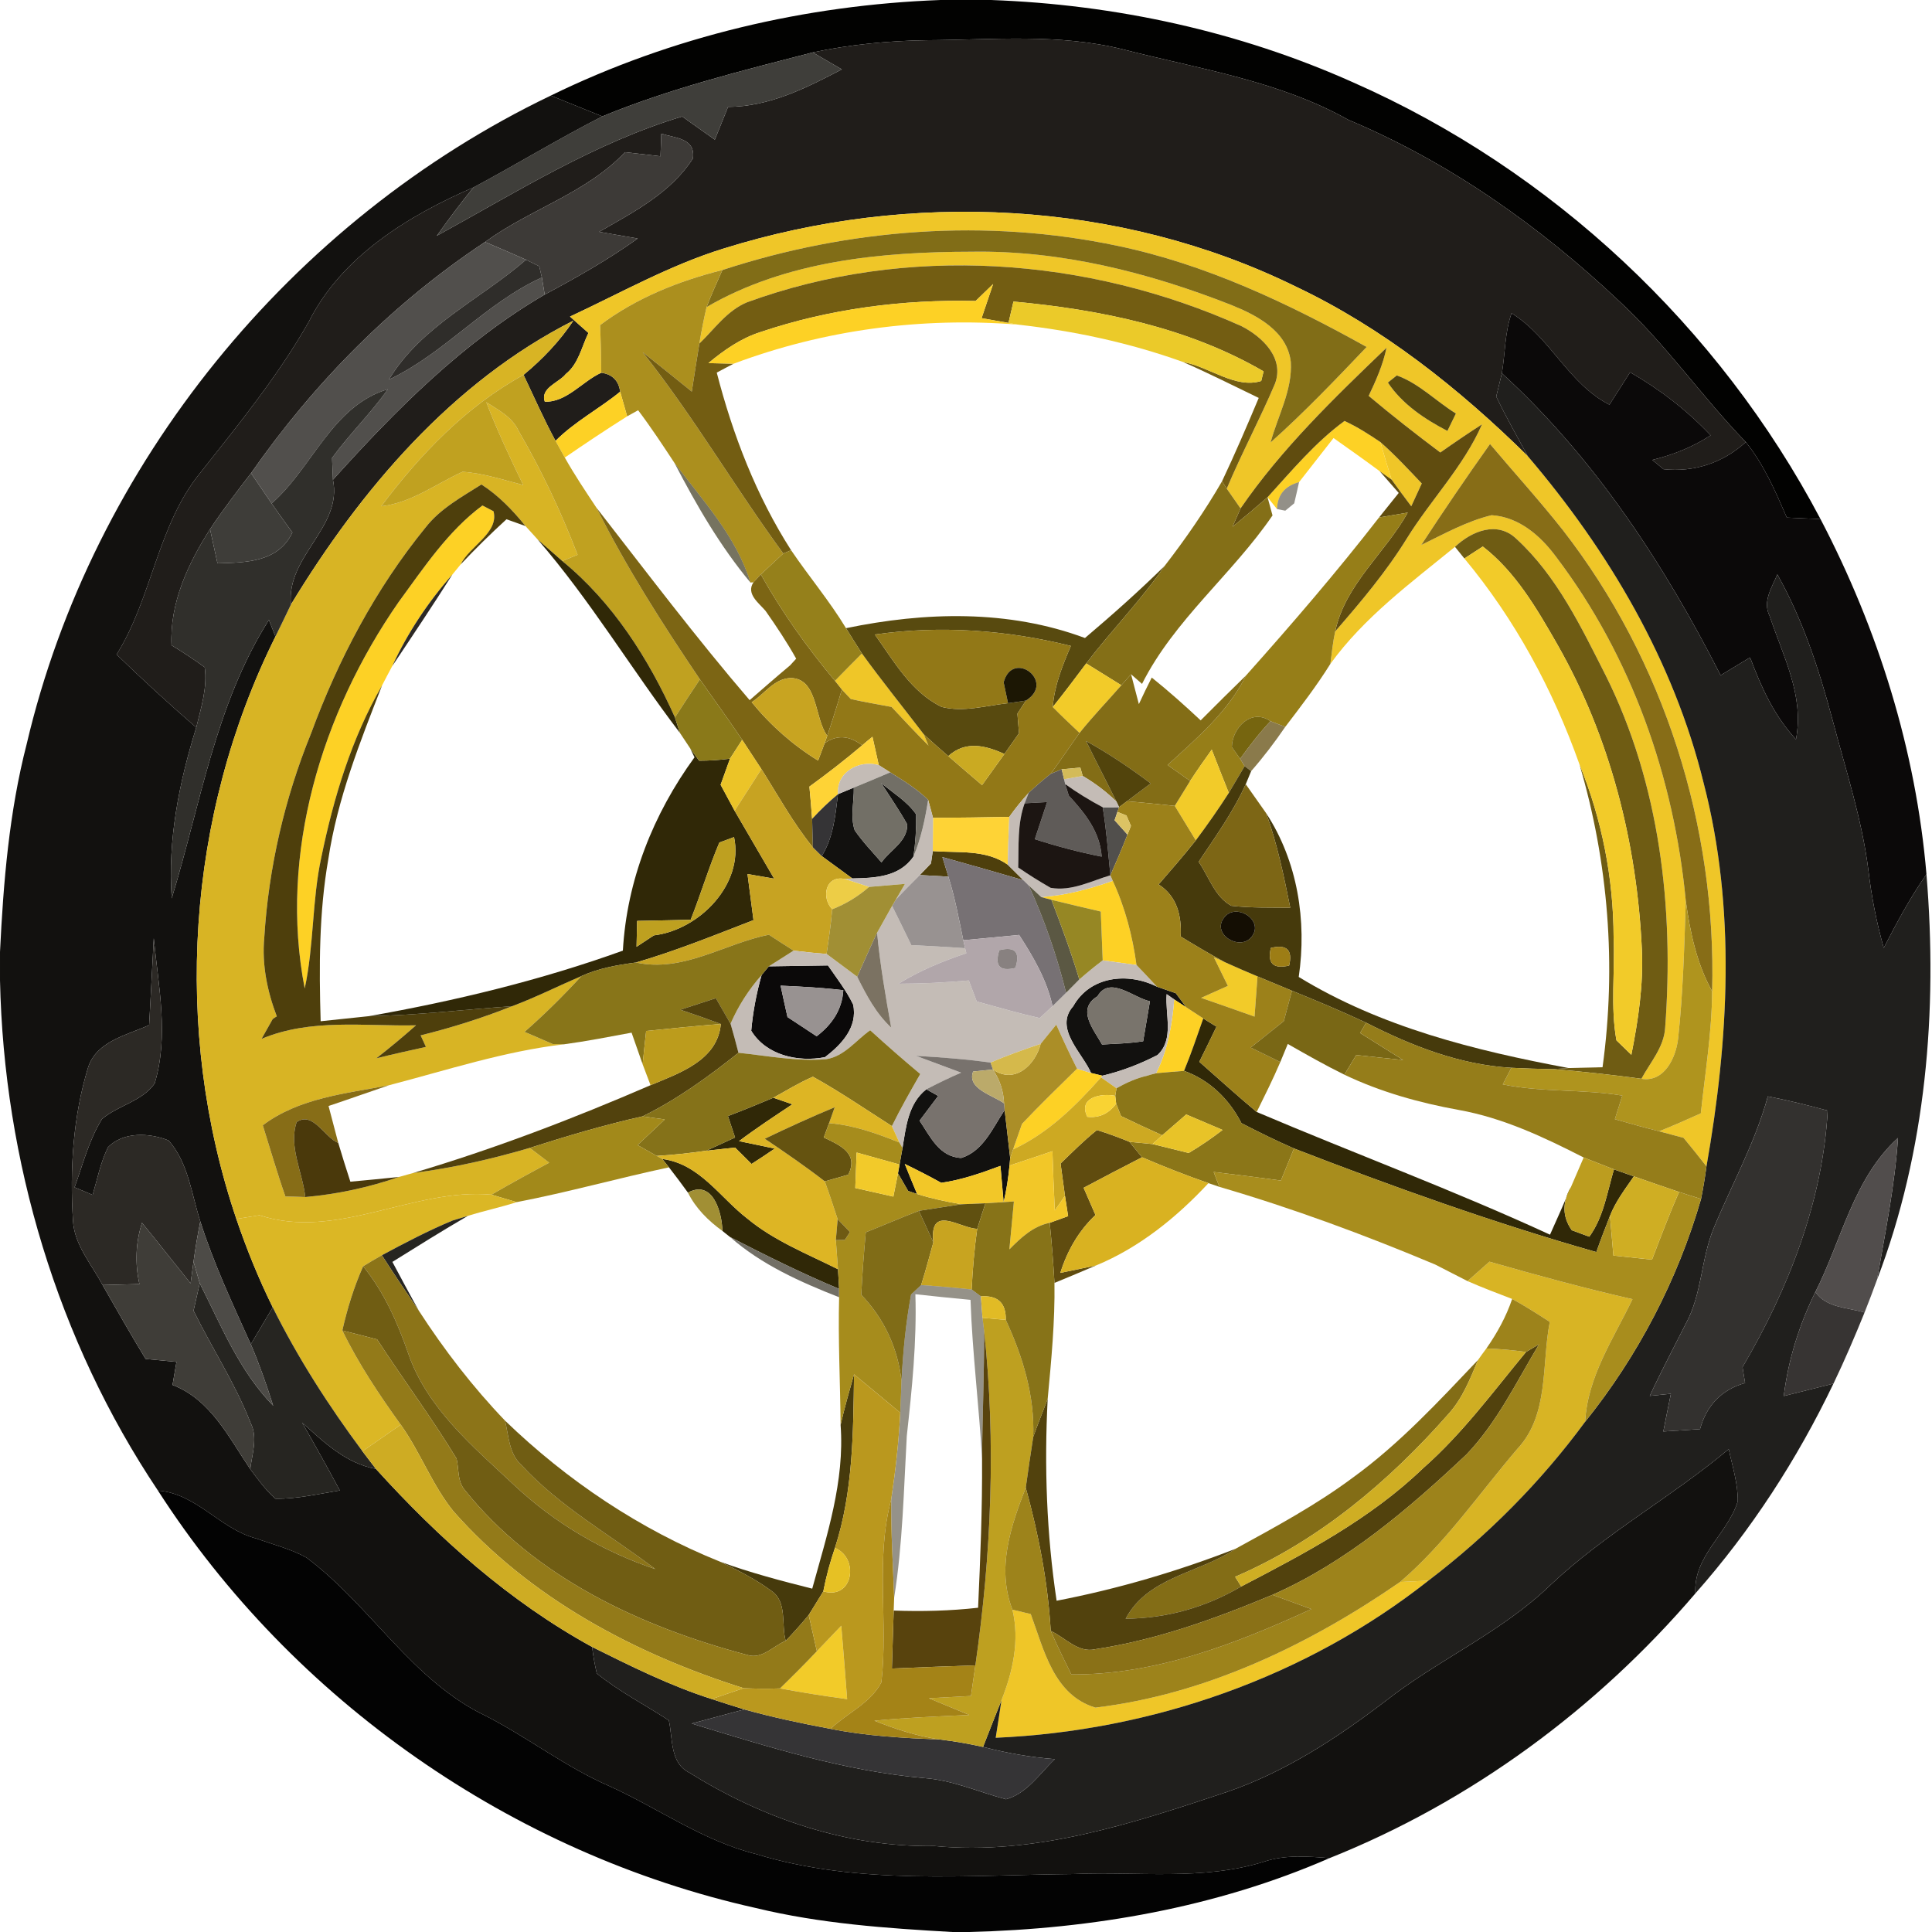 <svg width="171pt" height="171pt" viewBox="0 0 171 171" xmlns="http://www.w3.org/2000/svg"><path fill="#020201" d="M83.24 0h4.48c11.01.4 21.97 2.78 32.04 7.29 17.61 7.76 32.4 21.64 41.37 38.65-.75-.03-2.23-.09-2.98-.13-1.01-2.32-2.02-4.69-3.63-6.68-3.89-4.02-7.08-8.67-11.2-12.47-7.02-6.63-15.04-12.3-23.97-16.05-6.14-3.45-13.18-4.5-19.91-6.23-5.72-1.44-11.62-.85-17.44-.82-3.38.05-6.76.38-10.07 1.08-6.27 1.62-12.62 3.19-18.62 5.66l-4.56-1.84c10.72-5.24 22.57-8.02 34.49-8.46z"/><path fill="#201d1a" d="M82 3.56c5.82-.03 11.72-.62 17.44.82 6.73 1.73 13.77 2.78 19.91 6.23 8.93 3.75 16.95 9.42 23.97 16.05 4.12 3.8 7.31 8.45 11.2 12.47-2.03 1.84-4.56 2.68-7.28 2.4-.25-.2-.75-.61-1-.82 1.83-.45 3.59-1.14 5.17-2.18-2.09-2.21-4.5-4.07-7.13-5.58-.61.95-1.22 1.91-1.83 2.87-3.65-1.87-5.23-5.97-8.66-8.1-.61 1.71-.56 3.55-.86 5.32l-.5 2.06c.86 1.79 1.84 3.52 2.79 5.27-6.06-5.97-12.82-11.35-20.54-15.01-15.61-7.66-34.16-8.52-50.67-3.35-4.74 1.47-9.08 3.92-13.56 6.01.54.49 1.09.97 1.63 1.45-.6 1.23-.88 2.74-2 3.63-.6.77-2.29 1.23-1.86 2.45 1.92.08 3.33-1.81 5-2.56.98.14 1.54.7 1.67 1.68-1.86 1.52-4.02 2.64-5.72 4.35-1.03-1.9-1.9-3.89-2.83-5.84 1.68-1.39 3.2-2.98 4.41-4.8-10.74 5.43-18.84 14.98-25 25.13-.43-4.29 4.59-6.85 3.72-11.05 5.56-6.18 11.51-12.17 18.74-16.39 2.83-1.51 5.62-3.09 8.23-4.96l-3.41-.59c3.05-1.75 6.35-3.45 8.3-6.5.24-1.8-1.56-1.79-2.8-2.19l-.07 2c-1.05-.12-2.09-.25-3.14-.36-3.44 3.64-8.41 5.04-12.39 7.95-8.16 5.4-15.12 12.45-20.71 20.46-1.25 1.63-2.5 3.25-3.63 4.96-1.97 3.09-3.57 6.53-3.41 10.27 1.01.61 1.99 1.26 2.94 1.95.25 1.81-.33 3.59-.75 5.33-2.41-2.09-4.76-4.24-7.05-6.46 3.18-5.08 3.6-11.47 7.47-16.16 3.37-4.27 6.83-8.51 9.53-13.27 2.92-5.82 8.82-9.41 14.6-11.92-1.15 1.38-2.21 2.83-3.26 4.29 7.06-3.87 13.94-8.22 21.72-10.56.96.69 1.93 1.37 2.89 2.05.39-.97.78-1.94 1.17-2.9 3.64-.02 6.92-1.67 10.07-3.32-.64-.37-1.94-1.12-2.58-1.5 3.31-.7 6.69-1.03 10.07-1.08z"/><path fill="#3f3e3a" d="M53.31 10.3c6-2.47 12.35-4.04 18.62-5.66.64.38 1.94 1.13 2.58 1.5-3.15 1.65-6.43 3.3-10.07 3.32-.39.96-.78 1.93-1.17 2.9-.96-.68-1.93-1.36-2.89-2.05-7.78 2.34-14.66 6.69-21.72 10.56 1.05-1.46 2.11-2.91 3.26-4.29 3.83-2.05 7.53-4.31 11.39-6.28z"/><path d="M2.36 65.86c5.82-24.81 23.44-46.39 46.39-57.4l4.56 1.84c-3.86 1.97-7.56 4.23-11.39 6.28-5.78 2.51-11.68 6.1-14.6 11.92-2.7 4.76-6.16 9-9.53 13.27-3.87 4.69-4.29 11.08-7.47 16.16 2.29 2.22 4.64 4.37 7.05 6.46-1.52 4.88-2.54 9.97-2.17 15.12 2.55-8.31 3.86-17.16 8.6-24.64l.58 1.47c-7.88 15.84-9.13 34.8-3.46 51.55.91 2.67 1.97 5.29 3.22 7.82l-1.94 3.27c-1.61-3.57-3.28-7.13-4.47-10.87-.78-2.43-1.06-5.2-2.81-7.17-1.69-.68-4.01-.79-5.36.6-.66 1.33-.94 2.8-1.36 4.22-.4-.17-1.2-.51-1.6-.67.74-2.04 1.28-4.2 2.43-6.05 1.43-1.21 3.6-1.59 4.66-3.15 1.27-4.19.33-8.61-.08-12.85-.14 2.56-.26 5.13-.41 7.69-1.96.89-4.64 1.41-5.4 3.74-1.34 4.37-1.63 9.03-1.34 13.57.12 2.16 1.65 3.86 2.62 5.7 1.25 2.19 2.5 4.39 3.81 6.54.68.07 2.04.2 2.73.26-.12.68-.24 1.36-.35 2.04 3.37 1.29 4.98 4.64 6.88 7.45.69.92 1.36 1.86 2.23 2.62 1.92.03 3.81-.43 5.7-.73-1.09-2.02-2.2-4.02-3.34-6.01 1.92 1.73 3.88 3.62 6.53 4.1 5.57 6.15 11.82 11.75 19.14 15.76.09.78.23 1.56.41 2.34 1.98 1.61 4.26 2.77 6.38 4.16.36 1.62.08 3.79 1.84 4.64 6.47 4.05 13.97 6.6 21.66 6.48 8.94.86 17.59-2.02 25.94-4.8 5.11-1.76 9.69-4.75 13.96-8.01 4.71-3.7 10.33-6.12 14.66-10.32 4.83-4.55 10.68-7.75 15.75-12 .32 1.52.82 3.04.8 4.62-.9 2.9-3.95 4.85-3.75 8.15-8.73 10.22-19.88 18.44-32.38 23.43-1.93-.15-3.91-.31-5.78.31-5.48 1.72-11.27.85-16.9 1.1-9.37.08-18.99 1.02-28.09-1.77-4.7-1.17-8.65-4.06-13.01-6.03-3.83-1.67-7.14-4.26-10.85-6.17-6.55-3.1-10.24-9.8-15.93-14.04-1.38-.77-2.93-1.14-4.4-1.68-3.23-.82-5.28-3.98-8.74-4.25-8.9-13.29-13.64-29.2-13.98-45.16v-2.52c.3-6.18.81-12.38 2.36-18.39zm71.81 4.43c.35-.14 1.05-.43 1.4-.58.03 1.25-.33 2.56.08 3.78.7 1.01 1.56 1.91 2.37 2.84.76-1.09 2.31-1.85 2.28-3.36-.7-1.26-1.53-2.45-2.31-3.67 1.05.89 2.3 1.62 3.1 2.78.02 1.25-.06 2.5-.24 3.73-1.25 1.83-3.43 1.9-5.41 1.94-.68-.49-2.03-1.48-2.71-1.98 1.03-1.64 1.21-3.6 1.44-5.48zm20.82 18.77c1.5-2.68 4.84-3.02 7.41-1.73l1.67.58.93 1.25-1.07-.7-.67-.47c-.15 1.79.69 3.99-.81 5.39-1.55.8-3.19 1.43-4.88 1.83l-1-.24c-.74-1.75-3.32-3.95-1.58-5.91m2.15-.88c-1.92 1.16-.3 2.98.4 4.27 1.22-.07 2.44-.1 3.64-.29l.6-3.54c-1.42-.28-3.56-2.31-4.64-.44zm-17.26 13.43c.31-1.87.5-3.93 2.11-5.2l1.05.59-1.65 2.19c.94 1.39 1.73 3.21 3.69 3.3 1.96-.61 2.79-2.68 3.84-4.24.16 1.42.32 2.83.49 4.25l-.06.66c-.1 1.09-.27 2.18-.52 3.25l-.28-3.22c-1.71.64-3.43 1.24-5.24 1.5-1.06-.59-2.14-1.14-3.23-1.67.27.67.81 2 1.09 2.66l-.79-.27c-.22-.39-.67-1.17-.9-1.56l.14-.78c.06-.37.19-1.1.26-1.46z" fill="#12110f"/><path fill="#3d3a37" d="M58.53 11.83c1.24.4 3.04.39 2.8 2.19-1.95 3.05-5.25 4.75-8.3 6.5l3.41.59c-2.61 1.87-5.4 3.45-8.23 4.96l-.25-1.51-.23-.99c-.29-.14-.88-.43-1.17-.58-1.21-.54-2.41-1.06-3.63-1.57 3.98-2.91 8.95-4.31 12.39-7.95 1.05.11 2.09.24 3.14.36l.07-2z"/><path d="M64.01 22.01c16.51-5.17 35.06-4.31 50.67 3.35 7.72 3.66 14.48 9.04 20.54 15.01 7.16 8.39 12.93 18.16 15.57 28.94 2.88 11.08 2.22 22.76.25 33.93-.66-.85-1.34-1.7-2.03-2.53l-2.16-.58c1.24-.49 2.47-1.04 3.69-1.59.38-3.59.98-7.17 1-10.8.4-14.59-4.25-29.29-13.22-40.83-2.06-2.61-4.3-5.07-6.44-7.61-2.08 2.93-4.11 5.91-6.08 8.93 2.03-.98 4.02-2.1 6.22-2.63 2.43.15 4.34 1.83 5.72 3.7 6.66 8.79 10.43 19.52 11.47 30.45-.14 4.06-.24 8.13-.68 12.17-.19 1.68-1.21 3.9-3.25 3.56.78-1.45 2-2.79 2.1-4.51.8-10.59-.47-21.57-5.25-31.17-2.18-4.29-4.32-8.81-7.92-12.11-1.69-1.62-3.96-.68-5.43.71-3.91 3.19-8.05 6.24-11.03 10.36.13-.96.22-1.93.43-2.88 2.28-2.62 4.53-5.29 6.36-8.26 2.12-3.41 5-6.34 6.63-10.06-1.25.8-2.48 1.64-3.69 2.49-2.16-1.62-4.28-3.28-6.34-5.01.65-1.37 1.27-2.76 1.58-4.26-4.61 4.42-9.29 8.94-12.92 14.22l-1.22-1.75c1.32-3.14 2.93-6.14 4.26-9.27.88-2.28-1.11-4.17-2.95-5.11-13.64-6.13-29.65-7.28-43.78-2.11-1.76.73-2.88 2.37-4.21 3.65.18-1.08.39-2.16.64-3.23 7.04-4.1 15.47-4.89 23.46-4.9 7.9-.13 15.67 1.84 22.97 4.71 2.29.92 4.96 2.31 5.28 5.05.15 2.49-1.16 4.78-1.79 7.12 2.98-2.66 5.74-5.55 8.5-8.45-6.94-3.86-14.22-7.32-22.04-8.95-11.59-2.45-23.74-1.54-34.98 2.14-3.86.97-7.61 2.46-10.82 4.87.05 1.4.09 2.81.1 4.22-1.67.75-3.08 2.64-5 2.56-.43-1.22 1.26-1.68 1.86-2.45 1.12-.89 1.4-2.4 2-3.63-.54-.48-1.09-.96-1.63-1.45 4.48-2.09 8.82-4.54 13.56-6.01m59.62 11.22l-.79.63c1.27 1.91 3.26 3.24 5.27 4.28.19-.39.56-1.16.75-1.54-1.76-1.09-3.27-2.67-5.23-3.37zm-1.45 5.9c1.3 1.14 2.47 2.41 3.66 3.66l-.93 2.02c-.59-.78-1.17-1.56-1.74-2.36-.35-1.1-.68-2.21-.99-3.32zm-48.28 21.13c.79-.81 1.59-1.62 2.39-2.42 1.76 2.43 3.65 4.77 5.47 7.15l.42 1c-1.12-1.12-2.2-2.27-3.27-3.42-1.21-.23-2.41-.43-3.61-.7-.19-.21-.59-.63-.79-.84l-.61-.77zm23.05 90.88c9.77-1.16 18.93-5.57 26.97-11.12l2.51-.12c-10.86 8.57-24.52 13.31-38.3 13.91.13-.83.39-2.49.51-3.32 1.01-2.55 1.62-5.29.97-8.02l1.62.39c1.17 3.16 2.02 7.16 5.72 8.28z" fill="#efc628"/><path fill="#816d17" d="M63.94 23.9c11.24-3.68 23.39-4.59 34.98-2.14 7.82 1.63 15.1 5.09 22.04 8.95-2.76 2.9-5.52 5.79-8.5 8.45.63-2.34 1.94-4.63 1.79-7.12-.32-2.74-2.99-4.13-5.28-5.05-7.3-2.87-15.07-4.84-22.97-4.71-7.99.01-16.42.8-23.46 4.9.42-1.11.92-2.19 1.4-3.28z"/><path d="M22.22 41.88c5.59-8.01 12.55-15.06 20.71-20.46 1.22.51 2.42 1.03 3.63 1.57-4.06 3.52-9.29 5.87-12.14 10.61 4.95-2.34 8.53-6.76 13.54-9.04l.25 1.51c-7.23 4.22-13.18 10.21-18.74 16.39l-.08-1.93c1.54-2.11 3.43-3.94 4.94-6.08-4.96 1.48-6.65 6.93-10.29 10.11-.45-.67-1.36-2.01-1.82-2.68zm75.38 29.57h.91l.54-.01-.15.42-.25.74 1.14 1.27c-.47 1.22-.99 2.41-1.51 3.6-.2-2.01-.35-4.02-.68-6.02z" fill="#514f4c"/><path fill="#2f2d2a" d="M46.56 22.99c.29.15.88.44 1.17.58l.23.99c-5.01 2.28-8.59 6.7-13.54 9.04 2.85-4.74 8.08-7.09 12.14-10.61z"/><path fill="#ab8f1e" d="M53.12 28.77c3.21-2.41 6.96-3.9 10.82-4.87-.48 1.09-.98 2.17-1.4 3.28-.25 1.07-.46 2.15-.64 3.23-.24 1.42-.45 2.83-.67 4.25-1.45-1.17-2.89-2.34-4.35-3.49 4.51 5.69 8.16 11.97 12.45 17.82l-1.99 1.85-.65.7-.27.02c-1.25-4.08-4.21-7.25-6.72-10.58-1.04-1.58-2.08-3.16-3.22-4.67l-.97.54-.62-2.18c-.13-.98-.69-1.54-1.67-1.68-.01-1.41-.05-2.82-.1-4.22z"/><path fill="#735d12" d="M66.11 26.76c14.13-5.17 30.14-4.02 43.78 2.11 1.84.94 3.83 2.83 2.95 5.11-1.33 3.13-2.94 6.13-4.26 9.27l-.42-.65c1.15-2.43 2.21-4.9 3.25-7.38-2.23-1.07-4.43-2.19-6.7-3.18 2.3.4 4.63 2.4 6.92 1.68l.21-.85c-6.71-3.9-14.49-5.47-22.14-6.18l-.44 1.89c-.59-.1-1.78-.31-2.38-.42.34-1.01.68-2.02 1.02-3.02-.39.37-1.16 1.12-1.55 1.5-6.44-.15-12.93.69-19.04 2.75-1.73.55-3.23 1.6-4.61 2.75l2.24.05c-.38.19-1.13.59-1.5.79 1.42 5.51 3.5 10.91 6.58 15.72l-.69.29c-4.29-5.85-7.94-12.13-12.45-17.82 1.46 1.15 2.9 2.32 4.35 3.49.22-1.42.43-2.83.67-4.25 1.33-1.28 2.45-2.92 4.21-3.65z"/><path d="M86.35 26.64c.39-.38 1.16-1.13 1.55-1.5-.34 1-.68 2.01-1.02 3.02.6.11 1.79.32 2.38.42l.8.15c-8.5-.68-17.13.46-25.12 3.46l-2.24-.05c1.38-1.15 2.88-2.2 4.61-2.75 6.11-2.06 12.6-2.9 19.04-2.75zm-37.18 12.38c1.7-1.71 3.86-2.83 5.72-4.35l.62 2.18c-1.87 1.18-3.7 2.4-5.52 3.65l-.82-1.48zm63.02 4.99c2.15-2.36 4.22-4.85 6.81-6.75 1.12.51 2.16 1.18 3.18 1.87.31 1.11.64 2.22.99 3.32l-1.06-.75c-1.35-1-2.71-1.96-4.08-2.93-1.01 1.3-2.03 2.6-3.05 3.9-1.27.35-1.92 1.14-1.95 2.39l-.84-1.05zm-69.49.73l.98.51c.5 1.92-2.14 3.1-2.91 4.71-.18.23-.55.67-.73.89-2.15 2.44-3.96 5.15-5.32 8.1-.23.42-.68 1.28-.9 1.71-2.71 4.69-4.29 9.94-5.38 15.22-.83 3.82-.64 7.78-1.47 11.61-2.31-11.9 1.49-24.39 8.31-34.2 2.23-3.04 4.36-6.28 7.42-8.55zm55.79 33.22c1.09 2.36 1.75 4.88 2.1 7.45l-2.99-.41-.17-4.32c-1.46-.34-2.92-.68-4.37-1.04l-.9-.24c2.17-.15 4.28-.71 6.33-1.44zm5.44 10.5l1.07.7 1.5.98c-.55 1.56-1.07 3.12-1.7 4.64-.62.05-1.85.15-2.47.21 1.02-2.03 1.42-4.29 1.6-6.53zm-8.6 6.13l1.24.38 1 .24-.12.15c-2.25 2.53-4.67 4.93-7.78 6.37.2-.56.59-1.69.79-2.26 1.58-1.67 3.23-3.27 4.87-4.88z" fill="#fdd125"/><path fill="#ebca29" d="M89.7 26.69c7.65.71 15.43 2.28 22.14 6.18l-.21.85c-2.29.72-4.62-1.28-6.92-1.68-4.73-1.7-9.66-2.76-14.65-3.31l-.8-.15.44-1.89z"/><path d="M132.93 33.04c.3-1.77.25-3.61.86-5.32 3.43 2.13 5.01 6.23 8.66 8.1.61-.96 1.22-1.92 1.83-2.87 2.63 1.51 5.04 3.37 7.13 5.58-1.58 1.04-3.34 1.73-5.17 2.18.25.21.75.62 1 .82 2.72.28 5.25-.56 7.28-2.4 1.61 1.99 2.62 4.36 3.63 6.68.75.04 2.23.1 2.98.13 5.1 9.75 8.45 20.47 9.38 31.44-1.44 2.07-2.63 4.28-3.78 6.52-.64-2.26-1.09-4.56-1.36-6.88-.57-4.53-2.01-8.89-3.17-13.29-1.19-4.45-2.62-8.86-4.89-12.89-.48 1.17-1.33 2.39-.68 3.68 1.18 3.55 3.08 7.04 2.33 10.92-1.92-2.07-3.09-4.64-4.06-7.25-.87.52-1.74 1.05-2.61 1.58-4.99-9.83-11.17-19.25-19.36-26.73zm-64.88 52.49l5.23-.08c.78 1.13 1.63 2.22 2.23 3.46.43 2-1.04 3.56-2.5 4.66-2.37.46-5.19-.16-6.52-2.34.15-1.67.46-3.31.92-4.93l.64-.77m1.04 1.71c.2.93.4 1.86.61 2.78.65.43 1.94 1.28 2.58 1.7 1.34-1.02 2.26-2.34 2.36-4.08-1.85-.22-3.7-.32-5.55-.4z" fill="#0b0909"/><path d="M25.75 53.51c6.16-10.15 14.26-19.7 25-25.13-1.21 1.82-2.73 3.41-4.41 4.8-5.09 2.79-9.15 7.04-12.6 11.63 2.67-.3 4.82-1.97 7.2-3.05 1.83.12 3.59.71 5.37 1.17-1.17-2.41-2.31-4.84-3.27-7.33 1.07.69 2.3 1.31 2.86 2.54 2.04 3.5 3.77 7.18 5.22 10.96l-1.35.56-2.19-1.92-1.07-1.18c-1.13-1.4-2.38-2.7-3.9-3.68-1.75 1.11-3.63 2.13-4.93 3.79-4.43 5.43-7.74 11.7-10.15 18.25-2.34 5.75-3.76 11.89-4.14 18.09-.22 2.38.27 4.74 1.11 6.95l-.17.1-.19.13-.99 1.76c4.35-1.83 9.08-1.1 13.67-1.2-1.14 1.01-2.31 1.98-3.51 2.92 1.46-.36 2.93-.69 4.39-1.01l-.47-1.02c2.75-.68 5.45-1.53 8.09-2.58 2.09-.78 4.09-1.79 6.14-2.67-1.59 1.73-3.26 3.39-5.03 4.94.63.27 1.88.81 2.5 1.08l.99.02c-5.3.62-10.37 2.29-15.51 3.63-3.81.73-7.95 1.12-11.15 3.54.66 2.1 1.27 4.22 2 6.3.44.01 1.32.03 1.76.05 2.83-.25 5.61-.85 8.3-1.78l1.25-.35c3.5-.44 6.94-1.23 10.32-2.22l1.72 1.31c-1.72.92-3.42 1.85-5.11 2.83-6.9-.63-13.68 4.08-20.53 1.82l-2.05.33c-5.67-16.75-4.42-35.71 3.46-51.55.46-.94.92-1.88 1.37-2.83zm104.14 59.88l1.94-1.72c4.19 1.2 8.4 2.35 12.66 3.32-1.68 3.5-3.98 6.85-4.19 10.85-3.91 5.32-8.62 10.06-13.87 14.06l-2.51.12c4-3.42 6.98-7.8 10.37-11.77 2.85-3.04 2.14-7.48 2.88-11.25-1.1-.71-2.19-1.41-3.33-2.03-1.33-.51-2.65-1.01-3.95-1.58z" fill="#d8b424"/><path d="M109.8 45c3.63-5.28 8.31-9.8 12.92-14.22-.31 1.5-.93 2.89-1.58 4.26 2.06 1.73 4.18 3.39 6.34 5.01 1.21-.85 2.44-1.69 3.69-2.49-1.63 3.72-4.51 6.65-6.63 10.06-1.83 2.97-4.08 5.64-6.36 8.26.88-4.15 4.41-6.92 6.42-10.51l-2.54.43c.44-.54 1.31-1.63 1.74-2.17-.42-.49-1.27-1.45-1.69-1.93l1.06.75c.57.8 1.15 1.58 1.74 2.36l.93-2.02c-1.19-1.25-2.36-2.52-3.66-3.66-1.02-.69-2.06-1.36-3.18-1.87-2.59 1.9-4.66 4.39-6.81 6.75-1.02.89-2.05 1.76-3.1 2.61.23-.54.47-1.08.71-1.62zm-15.93 57.98c1.05-1.01 2.08-2.05 3.22-2.96.97.3 1.93.65 2.87 1.04l1.12 1.37c-1.73.88-3.45 1.79-5.17 2.7.35.8.7 1.6 1.05 2.41-1.49 1.4-2.5 3.17-3.11 5.12.79-.16 2.36-.48 3.15-.65-1.22.53-2.45 1.03-3.67 1.54-.1-1.78-.24-3.55-.42-5.32l1.63-.59-.28-1.8-.39-2.86z" fill="#604c0f"/><path fill="#c0a120" d="M33.74 44.81c3.45-4.59 7.51-8.84 12.6-11.63.93 1.95 1.8 3.94 2.83 5.84l.82 1.48c.86 1.53 1.84 2.99 2.81 4.45 2.65 5.29 5.84 10.28 9.15 15.18-.75 1.12-1.49 2.24-2.21 3.37-2.34-5.21-5.5-10.19-9.97-13.84l1.35-.56c-1.45-3.78-3.18-7.46-5.22-10.96-.56-1.23-1.79-1.85-2.86-2.54.96 2.49 2.1 4.92 3.27 7.33-1.78-.46-3.54-1.05-5.37-1.17-2.38 1.08-4.53 2.75-7.2 3.05z"/><path d="M123.63 33.23c1.96.7 3.47 2.28 5.23 3.37-.19.38-.56 1.15-.75 1.54-2.01-1.04-4-2.37-5.27-4.28l.79-.63zm-27.6 23.24c2.42-2.05 4.79-4.16 7.05-6.38-2.09 3.05-4.7 5.69-6.94 8.63-.97 1.3-1.95 2.59-2.96 3.86.14-1.9.86-3.67 1.6-5.41-5.67-1.41-11.55-1.84-17.35-1.01 1.68 2.35 3.21 5.1 5.92 6.41 1.93.49 3.93-.12 5.87-.33.4-.05 1.19-.17 1.58-.23-.18.29-.56.86-.75 1.15.03.43.1 1.3.14 1.74l-1.29 1.83c-1.68-.75-3.43-1.2-4.97.19-.73-.63-1.46-1.27-2.17-1.93-1.82-2.38-3.71-4.72-5.47-7.15-.48-.75-.95-1.49-1.41-2.24 6.99-1.45 14.36-1.66 21.15.87z" fill="#584a0f"/><path fill="#201f1d" d="M132.43 35.1l.5-2.06c8.19 7.48 14.37 16.9 19.36 26.73.87-.53 1.74-1.06 2.61-1.58.97 2.61 2.14 5.18 4.06 7.25.75-3.88-1.15-7.37-2.33-10.92-.65-1.29.2-2.51.68-3.68 2.27 4.03 3.7 8.44 4.89 12.89 1.16 4.4 2.6 8.76 3.17 13.29.27 2.32.72 4.62 1.36 6.88 1.15-2.24 2.34-4.45 3.78-6.52 1 12.07-.02 24.49-4.37 35.87.72-4.16 1.57-8.31 1.85-12.53-3.95 3.59-4.98 9.04-7.31 13.63-1.43 2.9-2.4 6-2.8 9.21l4.4-1.1c-3.21 6.7-7.29 13-12.22 18.57-.2-3.3 2.85-5.25 3.75-8.15.02-1.58-.48-3.1-.8-4.62-5.07 4.25-10.92 7.45-15.75 12-4.33 4.2-9.95 6.62-14.66 10.32-4.27 3.26-8.85 6.25-13.96 8.01-8.35 2.78-17 5.66-25.94 4.8-7.69.12-15.19-2.43-21.66-6.48-1.76-.85-1.48-3.02-1.84-4.64-2.12-1.39-4.4-2.55-6.38-4.16-.18-.78-.32-1.56-.41-2.34 3.44 1.71 6.91 3.44 10.58 4.61.96.32 1.92.62 2.89.92-1.55.41-3.1.83-4.66 1.25 6.75 2.06 13.55 4.21 20.61 4.83 2.51.18 4.81 1.24 7.21 1.87 1.88-.52 2.98-2.28 4.33-3.55-2.16-.16-4.28-.54-6.36-1.08.54-1.38 1.08-2.76 1.63-4.13-.12.83-.38 2.49-.51 3.32 13.78-.6 27.44-5.34 38.3-13.91 5.25-4 9.96-8.74 13.87-14.06 4.67-5.81 8.19-12.56 10.26-19.72.19-.95.35-1.91.48-2.88 1.97-11.17 2.63-22.85-.25-33.93-2.64-10.78-8.41-20.55-15.57-28.94-.95-1.75-1.93-3.48-2.79-5.27m24.04 61.94c-1.11 4.07-3.18 7.77-4.78 11.64-1.14 2.74-1.04 5.85-2.48 8.48-1.07 2.12-2.19 4.23-3.19 6.39l1.87-.19c-.23 1.11-.45 2.22-.67 3.34l3.25-.21c.56-2.07 1.91-3.51 3.99-4.08-.06-.36-.18-1.06-.23-1.41 4.05-6.88 7.1-14.67 7.54-22.7-1.75-.48-3.52-.91-5.3-1.26z"/><path fill="#302f2b" d="M24.04 44.56c3.64-3.18 5.33-8.63 10.29-10.11-1.51 2.14-3.4 3.97-4.94 6.08l.08 1.93c.87 4.2-4.15 6.76-3.72 11.05-.45.95-.91 1.89-1.37 2.83l-.58-1.47c-4.74 7.48-6.05 16.33-8.6 24.64-.37-5.15.65-10.24 2.17-15.12.42-1.74 1-3.52.75-5.33-.95-.69-1.93-1.34-2.94-1.95-.16-3.74 1.44-7.18 3.41-10.27.16.76.49 2.27.66 3.02 2.52-.07 5.37-.09 6.63-2.73-.62-.85-1.24-1.71-1.84-2.57z"/><path d="M125.8 48.23c1.97-3.02 4-6 6.08-8.93 2.14 2.54 4.38 5 6.44 7.61 8.97 11.54 13.62 26.24 13.22 40.83-1.37-2.46-1.95-5.23-2.33-7.99-1.04-10.93-4.81-21.66-11.47-30.45-1.38-1.87-3.29-3.55-5.72-3.7-2.2.53-4.19 1.65-6.22 2.63zm-102.54 51.37c3.2-2.42 7.34-2.81 11.15-3.54-1.78.6-3.55 1.24-5.33 1.83.22.82.65 2.45.86 3.27-1.22-.48-2.23-2.83-3.68-1.85-.74 2.16.53 4.46.76 6.64-.44-.02-1.32-.04-1.76-.05-.73-2.08-1.34-4.2-2-6.3z" fill="#876d17"/><path fill="#2a2407" opacity=".64" d="M59.7 40.98c2.51 3.33 5.47 6.5 6.72 10.58-2.69-3.23-4.79-6.87-6.72-10.58z"/><path fill="#3e3d39" d="M18.59 46.84c1.13-1.71 2.38-3.33 3.63-4.96.46.67 1.37 2.01 1.82 2.68.6.86 1.22 1.72 1.84 2.57-1.26 2.64-4.11 2.66-6.63 2.73-.17-.75-.5-2.26-.66-3.02z"/><path d="M37.68 46.67c1.3-1.66 3.18-2.68 4.93-3.79 1.52.98 2.77 2.28 3.9 3.68l-1.68-.6c-1.4 1.28-2.76 2.62-4.06 4 .77-1.61 3.41-2.79 2.91-4.71l-.98-.51c-3.06 2.27-5.19 5.51-7.42 8.55-6.82 9.81-10.62 22.3-8.31 34.2.83-3.83.64-7.79 1.47-11.61 1.09-5.28 2.67-10.53 5.38-15.22-1.95 5-3.96 10.04-4.76 15.38-.83 4.74-.82 9.56-.68 14.35l4.27-.45c4.23-.07 8.44-.59 12.67-.88-2.64 1.05-5.34 1.9-8.09 2.58l.47 1.02c-1.46.32-2.93.65-4.39 1.01 1.2-.94 2.37-1.91 3.51-2.92-4.59.1-9.32-.63-13.67 1.2l.99-1.76.19-.13.17-.1c-.84-2.21-1.33-4.57-1.11-6.95.38-6.2 1.8-12.34 4.14-18.09 2.41-6.55 5.72-12.82 10.15-18.25zm44.88 28.66c2.23.17 4.69-.17 6.63 1.2.35.34 1.04 1.03 1.38 1.37-2.38-.7-4.77-1.37-7.16-2.04l.53 1.73c-.63-.03-1.9-.1-2.53-.14.25-.25.74-.77.99-1.03l.16-1.09z" fill="#4e3f0c"/><path fill="#846f17" d="M108.16 42.6l.42.65 1.22 1.75c-.24.54-.48 1.08-.71 1.62 1.05-.85 2.08-1.72 3.1-2.61l.44 1.61c-3.55 5.2-8.7 9.24-11.55 14.91l-.97-.85-.86.97c-1.04-.65-2.07-1.29-3.11-1.93 2.24-2.94 4.85-5.58 6.94-8.63 1.85-2.39 3.57-4.88 5.08-7.49z"/><path fill="#1f1808" opacity=".48" d="M113.03 45.06c.03-1.25.68-2.04 1.95-2.39-.1.47-.32 1.41-.43 1.88l-.79.65-.73-.14z"/><path fill="#7c6514" d="M52.8 44.95c4.45 5.72 8.82 11.51 13.55 17.02 1.19-1.03 2.37-2.07 3.58-3.08l.54-.59c-.82-1.47-1.75-2.86-2.71-4.23-.58-.69-1.76-1.51-1.07-2.53l.65-.7c1.87 3.35 4.1 6.48 6.56 9.42l.61.77c-.4 1.37-.83 2.73-1.29 4.09-1.15-1.53-.8-5.07-3.24-5.11-1.48.06-2.3 1.41-3.45 2.14 1.66 2.04 3.64 3.79 5.88 5.17l.58-1.54c1.07-.76 2.18-.69 3.32.19-1.51 1.28-3.07 2.49-4.67 3.65.09.95.17 1.9.24 2.86l.07 2.52c-1.75-2.15-3.08-4.59-4.56-6.93-.42-.65-1.27-1.94-1.7-2.59-1.21-1.81-2.5-3.56-3.74-5.35-3.31-4.9-6.5-9.89-9.15-15.18z"/><path fill="#967e18" d="M122.06 45.8l2.54-.43c-2.01 3.59-5.54 6.36-6.42 10.51-.21.95-.3 1.92-.43 2.88-1.21 1.94-2.61 3.76-3.99 5.57-.33-.12-.99-.37-1.31-.5-1.68-1.17-3.39.57-3.42 2.29.19.26.55.78.73 1.04l.4.65c-.35.6-1.05 1.78-1.4 2.37-.51-1.27-1.01-2.55-1.51-3.83-.65.91-1.3 1.83-1.91 2.77l-2-1.41c2.6-2.38 5.36-4.71 6.95-7.93 4.06-4.55 8.03-9.16 11.77-13.98z"/><path fill="#6f5c13" d="M128.78 48.4c1.47-1.39 3.74-2.33 5.43-.71 3.6 3.3 5.74 7.82 7.92 12.11 4.78 9.6 6.05 20.58 5.25 31.17-.1 1.72-1.32 3.06-2.1 4.51-2.61-.35-5.22-.64-7.84-.85l1.38-.1c1.01-.03 2.01-.05 3.02-.07 1.24-8.98.52-18.14-2.05-26.83 1.99 4.86 3.02 10.09 3.03 15.35.13 3.03-.29 6.1.25 9.1l1.32 1.28c.61-3.07 1.08-6.2.93-9.34-.43-9.4-2.81-18.8-7.49-27-1.8-3.14-3.68-6.4-6.59-8.65-.41.26-1.22.79-1.63 1.06l-.83-1.03z"/><path d="M47.58 47.74l2.19 1.92c4.47 3.65 7.63 8.63 9.97 13.84l.44 1.37c-4.3-5.64-7.94-11.76-12.6-17.13zm13.51 18.5l.79 1.09c.91 0 1.82-.06 2.73-.18-.28.77-.56 1.54-.83 2.31.31.58.93 1.73 1.24 2.3l3.5 6.01-2.36-.41c.17 1.36.35 2.72.53 4.08-3.44 1.33-6.86 2.72-10.4 3.75-1.65.22-3.31.51-4.83 1.2-2.05.88-4.05 1.89-6.14 2.67-4.23.29-8.44.81-12.67.88 7.63-1.35 15.18-3.17 22.48-5.8.35-6.22 2.69-12.1 6.34-17.11l-.38-.79m2.58 8.33c-.95 2.24-1.64 4.57-2.54 6.84-1.58.04-3.16.07-4.74.1l-.05 2.29 1.53-1.01c4.06-.49 7.98-4.55 7.1-8.7l-1.3.48zm42.83 15.57c.29.19.88.55 1.17.73-.5 1.04-1.01 2.08-1.52 3.11 1.69 1.48 3.35 3 5.08 4.44 8.63 3.67 17.44 6.93 25.96 10.86.63-1.4 1.25-2.8 1.85-4.21-.78 1.36-.76 2.63.08 3.82l1.55.57c1.27-1.75 1.58-3.94 2.18-5.96l1.76.62c-.77 1.12-1.61 2.21-2.11 3.49-.42 1.06-.83 2.13-1.21 3.21-9.07-2.58-17.97-5.77-26.76-9.17-1.58-.69-3.12-1.45-4.65-2.24-1.09-2.13-2.81-3.81-5.08-4.63.63-1.52 1.15-3.08 1.7-4.64zm-42.07 8.64c1.35-.51 2.69-1.06 4.02-1.62.42.14 1.26.43 1.68.58-1.59 1.06-3.19 2.11-4.72 3.26.79.16 2.37.49 3.16.66-.68.47-1.36.92-2.05 1.36l-1.46-1.45-2.55.28c.64-.3 1.91-.88 2.55-1.17l-.63-1.9zm-5.81 3.8c3.31.43 5.09 3.4 7.53 5.28 2.38 1.97 5.28 3.11 8.02 4.48l.1 1.74c-3.29-1.37-6.48-2.96-9.65-4.59-.17-.14-.51-.41-.68-.54-.04-1.63-.84-4.59-3.05-3.39-.55-.76-1.11-1.51-1.68-2.24l-.59-.74z" fill="#302807"/><path fill="#95801b" d="M67.34 50.84l1.99-1.85.69-.29c1.58 2.33 3.4 4.49 4.86 6.9.46.75.93 1.49 1.41 2.24-.8.8-1.6 1.61-2.39 2.42-2.46-2.94-4.69-6.07-6.56-9.42z"/><path d="M129.61 49.43c.41-.27 1.22-.8 1.63-1.06 2.91 2.25 4.79 5.51 6.59 8.65 4.68 8.2 7.06 17.6 7.49 27 .15 3.14-.32 6.27-.93 9.34l-1.32-1.28c-.54-3-.12-6.07-.25-9.1-.01-5.26-1.04-10.49-3.03-15.35-2.34-6.59-5.7-12.82-10.18-18.2zm-33.47 9.29c1.04.64 2.07 1.28 3.11 1.93-1.23 1.41-2.53 2.76-3.7 4.22-.8-.76-1.6-1.5-2.37-2.29 1.01-1.27 1.99-2.56 2.96-3.86zm9.2 10.4c.61-.94 1.26-1.86 1.91-2.77.5 1.28 1 2.56 1.51 3.83-.92 1.44-1.9 2.83-2.92 4.2-.62-1.02-1.24-2.04-1.86-3.05.34-.56 1.02-1.66 1.36-2.21zm2.1 15.61l.95.42c.96.44 1.94.86 2.91 1.27-.08 1.18-.17 2.37-.26 3.56-1.58-.56-3.15-1.12-4.73-1.66.79-.36 1.58-.71 2.37-1.06l-1.24-2.53zm-32.98 59.16c.18 2.16.36 4.33.52 6.5-1.99-.27-3.97-.58-5.94-.95 1.11-1.08 2.2-2.17 3.26-3.29.72-.76 1.44-1.51 2.16-2.26z" fill="#f2cb29"/><path d="M34.72 58.95c1.36-2.95 3.17-5.66 5.32-8.1-1.73 2.73-3.52 5.41-5.32 8.1zm-21.11 24.09c.41 4.24 1.35 8.66.08 12.85-1.06 1.56-3.23 1.94-4.66 3.15-1.15 1.85-1.69 4.01-2.43 6.05.4.16 1.2.5 1.6.67.42-1.42.7-2.89 1.36-4.22 1.35-1.39 3.67-1.28 5.36-.6 1.75 1.97 2.03 4.74 2.81 7.17-.24 1.18-.44 2.36-.6 3.56l-.26 1.92c-1.44-1.78-2.85-3.59-4.3-5.36-.57 1.77-.63 3.61-.23 5.42l-3.26.09c-.97-1.84-2.5-3.54-2.62-5.7-.29-4.54 0-9.2 1.34-13.57.76-2.33 3.44-2.85 5.4-3.74.15-2.56.27-5.13.41-7.69z" fill="#2c2925"/><path fill="#927817" d="M77.43 56.16c5.8-.83 11.68-.4 17.35 1.01-.74 1.74-1.46 3.51-1.6 5.41.77.79 1.57 1.53 2.37 2.29-.86 1.2-1.68 2.43-2.55 3.62-.67.53-1.32 1.09-1.95 1.68-.61.67-1.19 1.38-1.72 2.13-2.25.05-4.5.07-6.75.09-.1-.4-.32-1.19-.43-1.59-.99-.98-2.19-1.71-3.36-2.44l-1.01-.64-.56-2.51c-.31.25-.61.5-.91.76-1.14-.88-2.25-.95-3.32-.19l.23-.66c.46-1.36.89-2.72 1.29-4.09.2.21.6.63.79.84 1.2.27 2.4.47 3.61.7 1.07 1.15 2.15 2.3 3.27 3.42l-.42-1c.71.66 1.44 1.3 2.17 1.93.99.86 1.99 1.72 2.99 2.57.49-.69 1.48-2.07 1.98-2.76l1.29-1.83c-.04-.44-.11-1.31-.14-1.74.19-.29.57-.86.75-1.15 2.68-1.66-1.16-4.59-1.97-1.62l.39 1.85c-1.94.21-3.94.82-5.87.33-2.71-1.31-4.24-4.06-5.92-6.41z"/><path fill="#1c1704" d="M88.83 60.39c.81-2.97 4.65-.04 1.97 1.62-.39.06-1.18.18-1.58.23l-.39-1.85z"/><path fill="#8a7919" d="M61.95 60.13c1.24 1.79 2.53 3.54 3.74 5.35l-1.08 1.67c-.91.12-1.82.18-2.73.18l-.79-1.09c-.23-.34-.69-1.03-.91-1.37l-.44-1.37c.72-1.13 1.46-2.25 2.21-3.37z"/><path fill="#c8a421" d="M66.53 62.15c1.15-.73 1.97-2.08 3.45-2.14 2.44.04 2.09 3.58 3.24 5.11l-.23.66-.58 1.54c-2.24-1.38-4.22-3.13-5.88-5.17z"/><path d="M106.27 63.76c1.33-1.34 2.67-2.66 4.02-3.98-1.59 3.22-4.35 5.55-6.95 7.93l2 1.41c-.34.55-1.02 1.65-1.36 2.21-1.41-.15-2.83-.3-4.24-.41l2.11-1.58c-1.83-1.37-3.72-2.65-5.72-3.75.87 1.8 1.8 3.56 2.68 5.35-.9-.87-1.89-1.62-2.98-2.26l-.21-.74-1.65.15-.97.4c.87-1.19 1.69-2.42 2.55-3.62 1.17-1.46 2.47-2.81 3.7-4.22l.86-.97.69 2.64c.36-.79.75-1.57 1.14-2.35 1.5 1.2 2.93 2.48 4.33 3.79zm13.46 67.03c4.13-2.99 7.6-6.75 11.09-10.42-.7 1.68-1.38 3.42-2.63 4.79-5.25 5.97-11.51 11.24-18.87 14.4l.54.86c-3.11 1.83-6.61 2.83-10.23 2.85 1.98-3.72 6.5-4.02 9.71-6.18 3.56-1.95 7.14-3.88 10.39-6.3z" fill="#836d16"/><path fill="#76650f" d="M109.03 66.12c.03-1.72 1.74-3.46 3.42-2.29-.98 1.04-1.85 2.18-2.69 3.33-.18-.26-.54-.78-.73-1.04z"/><path fill="#837240" opacity=".94" d="M112.45 63.83c.32.13.98.38 1.31.5-.93 1.36-1.93 2.68-3.02 3.92l-.58-.44-.4-.65c.84-1.15 1.71-2.29 2.69-3.33z"/><path d="M76.31 65.97c.3-.26.6-.51.91-.76l.56 2.51c-1.73-.49-3.77.61-3.61 2.57-.81.68-1.58 1.41-2.29 2.19-.07-.96-.15-1.91-.24-2.86 1.6-1.16 3.16-2.37 4.67-3.65zm6.27 6.42c2.25-.02 4.5-.04 6.75-.09-.06 1.41-.11 2.82-.14 4.23-1.94-1.37-4.4-1.03-6.63-1.2.01-.73.02-2.2.02-2.94z" fill="#fed336"/><path fill="#ebc428" d="M64.61 67.15l1.08-1.67c.43.65 1.28 1.94 1.7 2.59-.78 1.23-1.58 2.46-2.37 3.69-.31-.57-.93-1.72-1.24-2.3.27-.77.55-1.54.83-2.31z"/><path fill="#caaa22" d="M83.93 66.92c1.54-1.39 3.29-.94 4.97-.19-.5.69-1.49 2.07-1.98 2.76-1-.85-2-1.71-2.99-2.57z"/><path fill="#52440c" d="M96.13 65.59c2 1.1 3.89 2.38 5.72 3.75l-2.11 1.58-.69.52-.24-.5c-.88-1.79-1.81-3.55-2.68-5.35z"/><path fill="#c7a322" d="M67.39 68.07c1.48 2.34 2.81 4.78 4.56 6.93l.78.77c.68.5 2.03 1.49 2.71 1.98l-.65.05c-1.76-.36-2.11 1.66-1.13 2.68-.11 1.32-.31 2.64-.5 3.95-.98-.07-1.95-.17-2.92-.29-.55-.35-1.65-1.05-2.19-1.41-3.94.79-7.59 3.37-11.76 2.46 3.54-1.03 6.96-2.42 10.4-3.75-.18-1.36-.36-2.72-.53-4.08l2.36.41-3.5-6.01c.79-1.23 1.59-2.46 2.37-3.69z"/><path d="M74.17 70.29c-.16-1.96 1.88-3.06 3.61-2.57l1.01.64c-1.07.46-2.14.91-3.22 1.35-.35.15-1.05.44-1.4.58zm20.01-1.32l1.65-.29c1.09.64 2.08 1.39 2.98 2.26l.24.5-.54.01h-.91c-1.15-.61-2.26-1.29-3.32-2.05l-.1-.43zm-4.85 3.33c.53-.75 1.11-1.46 1.72-2.13l-.36.93c-.66 1.82-.51 3.78-.57 5.68.93.64 1.89 1.24 2.87 1.8 1.85.33 3.57-.6 5.29-1.11l.21.49c-2.05.73-4.16 1.29-6.33 1.44l-1.1-1.02-.49-.48c-.34-.34-1.03-1.03-1.38-1.37.03-1.41.08-2.82.14-4.23zm-7.18-1.5c.11.4.33 1.19.43 1.59 0 .74-.01 2.21-.02 2.94l-.16 1.09c-.25.26-.74.78-.99 1.03-.72.72-1.44 1.44-2.13 2.19l.82-1.41-3.18.27-2.13-.7.65-.05c1.98-.04 4.16-.11 5.41-1.94.67-1.59 1.03-3.3 1.3-5.01zm-4.52 11.76c.33-.6 1-1.79 1.33-2.38.57 1.15 1.14 2.31 1.7 3.47 1.59.08 3.17.16 4.76.28l.11.44c-2.08.7-4.13 1.53-6 2.7 2.08 0 4.15-.11 6.22-.29.17.46.53 1.39.7 1.86 1.85.51 3.7 1.04 5.57 1.47.29-.26.85-.79 1.14-1.06.3-.29.9-.88 1.2-1.18l1.17-1.18c.67-.59 1.36-1.15 2.07-1.69l2.99.41c.61.63 1.21 1.27 1.81 1.92-2.57-1.29-5.91-.95-7.41 1.73-1.74 1.96.84 4.16 1.58 5.91l-1.24-.38c-.65-1.29-1.26-2.59-1.84-3.9-.34.42-1.04 1.27-1.38 1.7-1.5.51-2.99 1.03-4.44 1.66-2.19-.31-4.4-.47-6.6-.6 1.33.5 2.66.99 4 1.49-1.05.45-2.07.95-3.08 1.47-1.61 1.27-1.8 3.33-2.11 5.2l-.28-.49c-.16-.36-.5-1.08-.66-1.45.77-1.57 1.64-3.09 2.51-4.61-1.51-1.26-2.98-2.55-4.43-3.87-1.26.88-2.29 2.32-3.9 2.56-2.6.21-5.19-.3-7.76-.57-.22-.86-.45-1.72-.7-2.57.68-1.57 1.61-3.02 2.75-4.31-.46 1.62-.77 3.26-.92 4.93 1.33 2.18 4.15 2.8 6.52 2.34 1.46-1.1 2.93-2.66 2.5-4.66-.6-1.24-1.45-2.33-2.23-3.46l-5.23.08 2.19-1.39c.97.12 1.94.22 2.92.29.9.67 1.8 1.35 2.71 2.02.81 1.62 1.66 3.25 3.01 4.5-.5-2.78-.98-5.57-1.25-8.39zm25.63 5.43l.67.47c-.18 2.24-.58 4.5-1.6 6.53-.2.05-.6.16-.79.22-.97.22-1.87.63-2.72 1.11-.35-.24-1.03-.72-1.37-.96l.12-.15c1.69-.4 3.33-1.03 4.88-1.83 1.5-1.4.66-3.6.81-5.39z" fill="#c4bcb6"/><path fill="#5f5b58" d="M93 68.49l.97-.4.21.88.1.43.32 1.02c1.42 1.54 2.76 3.19 2.91 5.4-2-.39-3.97-.92-5.92-1.54.36-1.1.72-2.19 1.09-3.29l-1.99.11.36-.93c.63-.59 1.28-1.15 1.95-1.68z"/><path fill="#d3bb59" d="M93.97 68.09l1.65-.15.21.74-1.65.29-.21-.88z"/><path d="M110.16 67.81l.58.44-.48 1.16c-1.11 2.45-2.68 4.64-4.17 6.87.91 1.31 1.42 3.09 2.89 3.89 1.73.2 3.48.15 5.22.17-.57-2.82-1.15-5.65-2.13-8.36 2.78 4.26 3.61 9.51 2.88 14.49 7.26 4.44 15.59 6.51 23.87 8.06l-1.38.1c-1.23-.02-2.45-.06-3.67-.12-4.56-.26-8.83-1.94-12.85-3.99-2.16-1.01-4.36-1.93-6.57-2.83l-3.05-1.27c-.97-.41-1.95-.83-2.91-1.27-1.32-.71-2.61-1.48-3.89-2.26.09-1.84-.31-3.55-1.95-4.61 1.11-1.28 2.23-2.57 3.29-3.9 1.02-1.37 2-2.76 2.92-4.2.35-.59 1.05-1.77 1.4-2.37m-1.84 13.44c-1.1 1.47 1.49 2.99 2.49 1.63 1.1-1.49-1.5-3.05-2.49-1.63m4.16 2.65c-.32 1.37.22 1.89 1.62 1.56.33-1.38-.21-1.9-1.62-1.56zm-38.08 42.22c.34-1.5.77-2.99 1.19-4.48-.07 5.16-.08 10.41-1.69 15.36-.43 1.26-.78 2.54-1.03 3.85l-1.29 2.09c-.65.79-1.34 1.55-2.04 2.29-.4-1.42.15-3.43-1.23-4.4-1.41-1.05-2.99-1.84-4.56-2.6 2.66.97 5.39 1.69 8.14 2.38 1.3-4.73 2.88-9.5 2.51-14.49z" fill="#463a0c"/><path d="M75.57 69.71c1.08-.44 2.15-.89 3.22-1.35 1.17.73 2.37 1.46 3.36 2.44-.27 1.71-.63 3.42-1.3 5.01.18-1.23.26-2.48.24-3.73-.8-1.16-2.05-1.89-3.1-2.78.78 1.22 1.61 2.41 2.31 3.67.03 1.51-1.52 2.27-2.28 3.36-.81-.93-1.67-1.83-2.37-2.84-.41-1.22-.05-2.53-.08-3.78zm-10.95 39.78c3.17 1.63 6.36 3.22 9.65 4.59v.74c-3.43-1.35-6.85-2.87-9.65-5.33z" fill="#726f66"/><path d="M71.88 72.48c.71-.78 1.48-1.51 2.29-2.19-.23 1.88-.41 3.84-1.44 5.48l-.78-.77-.07-2.52zm-10.66 80.07c1.56-.42 3.11-.84 4.66-1.25 2.51.7 5.07 1.24 7.63 1.72 3.2.64 6.46.81 9.72.95 1.27.15 2.53.37 3.78.65 2.08.54 4.2.92 6.36 1.08-1.35 1.27-2.45 3.03-4.33 3.55-2.4-.63-4.7-1.69-7.21-1.87-7.06-.62-13.86-2.77-20.61-4.83z" fill="#353436"/><path fill="#1c1512" d="M94.28 69.4c1.06.76 2.17 1.44 3.32 2.05.33 2 .48 4.01.68 6.02-1.72.51-3.44 1.44-5.29 1.11-.98-.56-1.94-1.16-2.87-1.8.06-1.9-.09-3.86.57-5.68l1.99-.11c-.37 1.1-.73 2.19-1.09 3.29 1.95.62 3.92 1.15 5.92 1.54-.15-2.21-1.49-3.86-2.91-5.4l-.32-1.02z"/><path fill="#7d6615" d="M106.09 76.28c1.49-2.23 3.06-4.42 4.17-6.87l1.81 2.57c.98 2.71 1.56 5.54 2.13 8.36-1.74-.02-3.49.03-5.22-.17-1.47-.8-1.98-2.58-2.89-3.89z"/><path fill="#9c811a" d="M99.05 71.44l.69-.52c1.41.11 2.83.26 4.24.41.62 1.01 1.24 2.03 1.86 3.05-1.06 1.33-2.18 2.62-3.29 3.9 1.64 1.06 2.04 2.77 1.95 4.61 1.28.78 2.57 1.55 3.89 2.26l-.95-.42 1.24 2.53c-.79.35-1.58.7-2.37 1.06 1.58.54 3.15 1.1 4.73 1.66.09-1.19.18-2.38.26-3.56l3.05 1.27-.72 2.69c-.98.78-1.96 1.56-2.93 2.34.65.32 1.96.96 2.62 1.28-.64 1.5-1.37 2.96-2.09 4.42-1.73-1.44-3.39-2.96-5.08-4.44.51-1.03 1.02-2.07 1.52-3.11-.29-.18-.88-.54-1.17-.73l-1.5-.98-.93-1.25-1.67-.58c-.6-.65-1.2-1.29-1.81-1.92-.35-2.57-1.01-5.09-2.1-7.45l-.21-.49c.52-1.19 1.04-2.38 1.51-3.6l.31-.77-.4-.92-.8-.32.15-.42z"/><path fill="#dcc364" d="M98.9 71.86l.8.32.4.92-.31.77-1.14-1.27.25-.74z"/><path d="M63.67 74.57l1.3-.48c.88 4.15-3.04 8.21-7.1 8.7l-1.53 1.01.05-2.29c1.58-.03 3.16-.06 4.74-.1.9-2.27 1.59-4.6 2.54-6.84zm23.29 42.07c.51.05 1.54.14 2.06.18 1.51 3.25 2.57 6.73 2.43 10.36-.23 1.49-.45 2.99-.66 4.49-1.34 3.45-2.6 7.14-1.18 10.8.65 2.73.04 5.47-.97 8.02-.55 1.37-1.09 2.75-1.63 4.13-1.25-.28-2.51-.5-3.78-.65-2.02-.29-3.96-.92-5.84-1.67 2.79-.27 5.59-.38 8.4-.51-1.2-.5-2.39-.99-3.58-1.48 1.24-.07 2.49-.14 3.73-.2l.39-2.71c1.41-9.78 1.84-19.79.77-29.62l-.14-1.14z" fill="#bea020"/><path fill="#777174" d="M83.41 75.86c2.39.67 4.78 1.34 7.16 2.04l.49.48c1.39 3.05 2.49 6.24 3.3 9.49-.3.3-.9.89-1.2 1.18-.5-2.3-1.69-4.34-2.96-6.3-1.65.16-3.29.32-4.94.47-.39-1.89-.74-3.79-1.32-5.63l-.53-1.73z"/><path fill="#edcd46" d="M73.66 80.48c-.98-1.02-.63-3.04 1.13-2.68l2.13.7c-.98.85-2.06 1.51-3.26 1.98z"/><path d="M79.28 79.64c.69-.75 1.41-1.47 2.13-2.19.63.04 1.9.11 2.53.14.58 1.84.93 3.74 1.32 5.63l.16.71c-1.59-.12-3.17-.2-4.76-.28-.56-1.16-1.13-2.32-1.7-3.47l.32-.54zm-10.19 7.6c1.85.08 3.7.18 5.55.4-.1 1.74-1.02 3.06-2.36 4.08-.64-.42-1.93-1.27-2.58-1.7-.21-.92-.41-1.85-.61-2.78z" fill="#989291"/><path d="M73.66 80.48c1.2-.47 2.28-1.13 3.26-1.98l3.18-.27-.82 1.41-.32.54c-.33.59-1 1.78-1.33 2.38-.61 1.29-1.18 2.6-1.76 3.89-.91-.67-1.81-1.35-2.71-2.02.19-1.31.39-2.63.5-3.95zm-12.77 25.08c2.21-1.2 3.01 1.76 3.05 3.39-1.25-.9-2.36-2-3.05-3.39z" fill="#a18f34"/><path fill="#5b5843" d="M91.06 78.38l1.1 1.02.9.24c.89 2.33 1.75 4.66 2.47 7.05l-1.17 1.18c-.81-3.25-1.91-6.44-3.3-9.49z"/><path fill="#968724" d="M93.06 79.64c1.45.36 2.91.7 4.37 1.04l.17 4.32c-.71.54-1.4 1.1-2.07 1.69-.72-2.39-1.58-4.72-2.47-7.05z"/><path fill="#af941e" d="M149.21 79.75c.38 2.76.96 5.53 2.33 7.99-.02 3.63-.62 7.21-1 10.8-1.22.55-2.45 1.1-3.69 1.59-1.32-.33-2.62-.7-3.92-1.07.16-.52.49-1.57.66-2.09-3.51-.59-7.1-.27-10.58-.99l.76-1.47c1.22.06 2.44.1 3.67.12 2.62.21 5.23.5 7.84.85 2.04.34 3.06-1.88 3.25-3.56.44-4.04.54-8.11.68-12.17z"/><path fill="#140e03" d="M108.32 81.25c.99-1.42 3.59.14 2.49 1.63-1 1.36-3.59-.16-2.49-1.63z"/><path fill="#887519" d="M56.29 85.19c4.17.91 7.82-1.67 11.76-2.46.54.36 1.64 1.06 2.19 1.41l-2.19 1.39-.64.77c-1.14 1.29-2.07 2.74-2.75 4.31-.33-.57-.98-1.69-1.3-2.26-1.05.34-2.1.68-3.14 1.02 1.2.4 2.39.82 3.58 1.26-2.21.18-4.41.39-6.61.62-.08.74-.24 2.21-.31 2.95-.25-.7-.74-2.1-.98-2.8-1.99.37-3.98.76-5.98 1.03l-.99-.02c-.62-.27-1.87-.81-2.5-1.08 1.77-1.55 3.44-3.21 5.03-4.94 1.52-.69 3.18-.98 4.83-1.2z"/><path fill="#7b7262" d="M75.87 86.45c.58-1.29 1.15-2.6 1.76-3.89.27 2.82.75 5.61 1.25 8.39-1.35-1.25-2.2-2.88-3.01-4.5z"/><path fill="#b1a6aa" d="M85.26 83.22c1.65-.15 3.29-.31 4.94-.47 1.27 1.96 2.46 4 2.96 6.3-.29.27-.85.8-1.14 1.06-1.87-.43-3.72-.96-5.57-1.47-.17-.47-.53-1.4-.7-1.86-2.07.18-4.14.29-6.22.29 1.87-1.17 3.92-2 6-2.7l-.11-.44-.16-.71m3.19.88c-.44 1.39.03 1.91 1.42 1.57.45-1.4-.02-1.92-1.42-1.57z"/><path fill="#888180" d="M88.45 84.1c1.4-.35 1.87.17 1.42 1.57-1.39.34-1.86-.18-1.42-1.57z"/><path fill="#9d7d15" d="M112.48 83.9c1.41-.34 1.95.18 1.62 1.56-1.4.33-1.94-.19-1.62-1.56z"/><path d="M60.22 89.37c1.04-.34 2.09-.68 3.14-1.02.32.57.97 1.69 1.3 2.26.25.85.48 1.71.7 2.57-2.66 2.12-5.43 4.13-8.49 5.63-3.37.75-6.69 1.74-9.98 2.79-3.38.99-6.82 1.78-10.32 2.22 7.17-2.13 14.15-4.8 21.01-7.77 2.54-1.07 5.93-2.18 6.22-5.42-1.19-.44-2.38-.86-3.58-1.26zm74.85 30.29c.29-.17.87-.51 1.15-.68-2 3.34-3.72 6.93-6.43 9.76-5.15 4.85-10.63 9.54-17.17 12.42-5.04 2.11-10.25 3.99-15.67 4.81-1.53.36-2.67-1.03-3.95-1.62-.25-4.3-1.07-8.53-2.21-12.68.21-1.5.43-3 .66-4.49.4-1.13.86-2.24 1.28-3.37-.31 5.98-.1 11.95.79 17.87 5.41-1.04 10.7-2.6 15.82-4.59-3.21 2.16-7.73 2.46-9.71 6.18 3.62-.02 7.12-1.02 10.23-2.85 5.68-2.96 11.45-5.99 16.1-10.47 3.46-3.04 6.19-6.76 9.11-10.29z" fill="#52420d"/><path fill="#79746c" d="M97.14 88.18c1.08-1.87 3.22.16 4.64.44l-.6 3.54c-1.2.19-2.42.22-3.64.29-.7-1.29-2.32-3.11-.4-4.27z"/><path fill="#796715" d="M114.35 87.69c2.21.9 4.41 1.82 6.57 2.83l-.54.91c1.27.8 2.54 1.6 3.81 2.39-1.39-.14-2.77-.29-4.15-.44-.26.44-.79 1.31-1.05 1.74-1.71-.84-3.36-1.78-5.01-2.72-.17.4-.5 1.2-.66 1.6-.66-.32-1.97-.96-2.62-1.28.97-.78 1.95-1.56 2.93-2.34l.72-2.69z"/><path fill="#bc9c1c" d="M57.19 91.25c2.2-.23 4.4-.44 6.61-.62-.29 3.24-3.68 4.35-6.22 5.42-.18-.46-.53-1.39-.7-1.85.07-.74.23-2.21.31-2.95z"/><path fill="#ab8e27" d="M92.11 92.39c.34-.43 1.04-1.28 1.38-1.7.58 1.31 1.19 2.61 1.84 3.9-1.64 1.61-3.29 3.21-4.87 4.88-.2.57-.59 1.7-.79 2.26l-.26.77c-.17-1.42-.33-2.83-.49-4.25l-.05-.59c-.05-1.1-.38-2.1-.99-3 1.93 1.35 3.76-.41 4.23-2.27z"/><path fill="#957d1a" d="M120.38 91.43l.54-.91c4.02 2.05 8.29 3.73 12.85 3.99l-.76 1.47c3.48.72 7.07.4 10.58.99-.17.52-.5 1.57-.66 2.09 1.3.37 2.6.74 3.92 1.07l2.16.58c.69.83 1.37 1.68 2.03 2.53-.13.97-.29 1.93-.48 2.88-.49-.15-1.47-.46-1.95-.62-1.34-.45-2.67-.92-4-1.38l-1.76-.62-2.68-1.05c-3.52-1.8-7.14-3.51-11.06-4.21-3.48-.63-6.92-1.59-10.12-3.12.26-.43.79-1.3 1.05-1.74 1.38.15 2.76.3 4.15.44-1.27-.79-2.54-1.59-3.81-2.39z"/><path fill="#857219" d="M73.12 93.75c1.61-.24 2.64-1.68 3.9-2.56 1.45 1.32 2.92 2.61 4.43 3.87-.87 1.52-1.74 3.04-2.51 4.61-2.32-1.48-4.59-3.04-6.99-4.37-1.21.52-2.34 1.22-3.5 1.86-1.33.56-2.67 1.11-4.02 1.62l.63 1.9c-.64.29-1.91.87-2.55 1.17-1.45.21-2.91.37-4.38.46l-1.7-.96 2.41-2.27c-.49-.06-1.47-.2-1.97-.27 3.06-1.5 5.83-3.51 8.49-5.63 2.57.27 5.16.78 7.76.57z"/><path fill="#d5b94b" d="M87.67 94.05c1.45-.63 2.94-1.15 4.44-1.66-.47 1.86-2.3 3.62-4.23 2.27l-.21-.61z"/><path fill="#78726d" d="M81.07 93.45c2.2.13 4.41.29 6.6.6l.21.61c-.44.04-1.31.13-1.75.18-.58 1.53 1.78 2.11 2.74 2.82l.05.59c-1.05 1.56-1.88 3.63-3.84 4.24-1.96-.09-2.75-1.91-3.69-3.3l1.65-2.19-1.05-.59c1.01-.52 2.03-1.02 3.08-1.47-1.34-.5-2.67-.99-4-1.49z"/><path fill="#ddb524" d="M68.45 97.16c1.16-.64 2.29-1.34 3.5-1.86 2.4 1.33 4.67 2.89 6.99 4.37l.66 1.45c-2-.8-4.05-1.54-6.22-1.71.12-.35.37-1.06.5-1.41-2.09.87-4.15 1.81-6.19 2.79 1.8 1.21 3.59 2.44 5.31 3.77.41 1.11.77 2.23 1.14 3.35l-.16 1.85.19 2.58c-2.74-1.37-5.64-2.51-8.02-4.48-2.44-1.88-4.22-4.85-7.53-5.28l-.49-.27c1.47-.09 2.93-.25 4.38-.46l2.55-.28 1.46 1.45c.69-.44 1.37-.89 2.05-1.36-.79-.17-2.37-.5-3.16-.66 1.53-1.15 3.13-2.2 4.72-3.26-.42-.15-1.26-.44-1.68-.58z"/><path fill="#bbaa6a" d="M86.13 94.84c.44-.05 1.31-.14 1.75-.18.61.9.94 1.9.99 3-.96-.71-3.32-1.29-2.74-2.82z"/><path fill="#8b7618" d="M98.82 96.32c.85-.48 1.75-.89 2.72-1.11.19-.06.59-.17.79-.22.62-.06 1.85-.16 2.47-.21 2.27.82 3.99 2.5 5.08 4.63 1.53.79 3.07 1.55 4.65 2.24l-1.16 2.84c-1.99-.27-3.97-.53-5.95-.76l.51 1.32c-.24-.09-.73-.25-.97-.33-1.99-.69-3.94-1.46-5.88-2.29l-1.12-1.37 2.05.2 3.2.79c1.04-.62 2.04-1.3 3-2.04l-3.22-1.37-2.12 1.84c-1.23-.55-2.44-1.11-3.65-1.7-.1-.27-.32-.83-.43-1.1l-.08-.69.11-.67z"/><path fill="#cda922" d="M89.67 101.73c3.11-1.44 5.53-3.84 7.78-6.37.34.24 1.02.72 1.37.96l-.11.67c-1.21-.25-3.33.12-2.47 1.86 1.05.11 1.9-.28 2.55-1.17.11.27.33.83.43 1.1 1.21.59 2.42 1.15 3.65 1.7l-.86.78-2.05-.2c-.94-.39-1.9-.74-2.87-1.04-1.14.91-2.17 1.95-3.22 2.96l.39 2.86-.9 1.3c-.09-1.75-.15-3.5-.21-5.25-1.26.43-2.53.85-3.8 1.27l.06-.66.26-.77z"/><path fill="#f9d333" d="M96.24 98.85c-.86-1.74 1.26-2.11 2.47-1.86l.08.69c-.65.89-1.5 1.28-2.55 1.17z"/><path fill="#33312f" d="M156.47 97.04c1.78.35 3.55.78 5.3 1.26-.44 8.03-3.49 15.82-7.54 22.7.05.35.17 1.05.23 1.41-2.08.57-3.43 2.01-3.99 4.08l-3.25.21c.22-1.12.44-2.23.67-3.34l-1.87.19c1-2.16 2.12-4.27 3.19-6.39 1.44-2.63 1.34-5.74 2.48-8.48 1.6-3.87 3.67-7.57 4.78-11.64z"/><path fill="#655310" d="M73.88 98c-.13.35-.38 1.06-.5 1.41l-.47 1.27c1.45.68 3.11 1.4 2.17 3.29-.52.15-1.56.45-2.08.59-1.72-1.33-3.51-2.56-5.31-3.77 2.04-.98 4.1-1.92 6.19-2.79z"/><path fill="#4a390b" d="M26.26 99.31c1.45-.98 2.46 1.37 3.68 1.85.34 1.15.7 2.29 1.07 3.43 1.44-.13 2.87-.27 4.31-.42-2.69.93-5.47 1.53-8.3 1.78-.23-2.18-1.5-4.48-.76-6.64z"/><path fill="#a2891a" d="M46.89 101.6c3.29-1.05 6.61-2.04 9.98-2.79.5.07 1.48.21 1.97.27l-2.41 2.27 1.7.96.49.27.59.74c-4.51.96-8.95 2.21-13.48 3.08-.55-.16-1.67-.5-2.23-.66 1.69-.98 3.39-1.91 5.11-2.83l-1.72-1.31z"/><path fill="#a68c1c" d="M73.38 99.41c2.17.17 4.22.91 6.22 1.71l.28.49c-.07.36-.2 1.09-.26 1.46-1.27-.36-2.54-.71-3.8-1.06l-.12 3.14c1.12.25 2.24.51 3.37.76l.41-2.06c.23.39.68 1.17.9 1.56l.79.27c1.28.4 2.59.68 3.91.91l-3.75.58c-1.58.6-3.13 1.28-4.7 1.9-.17 1.84-.31 3.69-.4 5.53 2.01 2.09 3.24 4.72 3.56 7.61-.02.71-.08 2.12-.11 2.83-1.36-1.13-2.72-2.27-4.09-3.4-.42 1.49-.85 2.98-1.19 4.48-.03-3.77-.23-7.53-.13-11.3v-.74l-.1-1.74-.19-2.58.79-.01.46-.7c-.27-.28-.82-.85-1.09-1.14-.37-1.12-.73-2.24-1.14-3.35.52-.14 1.56-.44 2.08-.59.94-1.89-.72-2.61-2.17-3.29l.47-1.27z"/><path fill="#e8c328" d="M102.87 100.48l2.12-1.84 3.22 1.37c-.96.74-1.96 1.42-3 2.04l-3.2-.79.86-.78z"/><path fill="#514d4c" d="M160.68 114.35c2.33-4.59 3.36-10.04 7.31-13.63-.28 4.22-1.13 8.37-1.85 12.53-.35.98-.73 1.95-1.11 2.92-1.49-.46-3.37-.39-4.35-1.82z"/><path fill="#f2ca2a" d="M75.82 102.01c1.26.35 2.53.7 3.8 1.06l-.14.78-.41 2.06c-1.13-.25-2.25-.51-3.37-.76l.12-3.14z"/><path fill="#f2c728" d="M89.35 103.16c1.27-.42 2.54-.84 3.8-1.27.06 1.75.12 3.5.21 5.25l.9-1.3.28 1.8-1.63.59c-1.48.3-2.55 1.32-3.57 2.35.14-1.42.27-2.83.4-4.24l-2.52.16-2.14.09c-1.32-.23-2.63-.51-3.91-.91-.28-.66-.82-1.99-1.09-2.66 1.09.53 2.17 1.08 3.23 1.67 1.81-.26 3.53-.86 5.24-1.5l.28 3.22c.25-1.07.42-2.16.52-3.25z"/><path fill="#a88d1d" d="M114.53 101.65c8.79 3.4 17.69 6.59 26.76 9.17.38-1.08.79-2.15 1.21-3.21.07.88.22 2.64.3 3.52l3.42.36c.77-2.01 1.53-4.02 2.39-5.99.48.16 1.46.47 1.95.62-2.07 7.16-5.59 13.91-10.26 19.72.21-4 2.51-7.35 4.19-10.85-4.26-.97-8.47-2.12-12.66-3.32l-1.94 1.72c-.96-.49-1.92-.98-2.87-1.47-6.24-2.62-12.59-4.97-19.09-6.87l-.51-1.32c1.98.23 3.96.49 5.95.76l1.16-2.84z"/><path fill="#d9b221" d="M95.91 105.13c1.72-.91 3.44-1.82 5.17-2.7 1.94.83 3.89 1.6 5.88 2.29-2.82 3.03-6.11 5.7-9.96 7.29-.79.17-2.36.49-3.15.65.61-1.95 1.62-3.72 3.11-5.12-.35-.81-.7-1.61-1.05-2.41z"/><path fill="#bc9d1f" d="M140.17 102.45l2.68 1.05c-.6 2.02-.91 4.21-2.18 5.96l-1.55-.57c-.84-1.19-.86-2.46-.08-3.82.28-.66.85-1.97 1.13-2.62z"/><path d="M144.61 104.12c1.33.46 2.66.93 4 1.38-.86 1.97-1.62 3.98-2.39 5.99l-3.42-.36c-.08-.88-.23-2.64-.3-3.52.5-1.28 1.34-2.37 2.11-3.49zm-13.05 15.23c1.17.04 2.34.15 3.51.31-2.92 3.53-5.65 7.25-9.11 10.29-4.65 4.48-10.42 7.51-16.1 10.47l-.54-.86c7.36-3.16 13.62-8.43 18.87-14.4 1.25-1.37 1.93-3.11 2.63-4.79.18-.26.55-.77.74-1.02z" fill="#cfae23"/><path fill="#dbb725" d="M22.97 107.56c6.85 2.26 13.63-2.45 20.53-1.82.56.16 1.68.5 2.23.66-1.42.46-2.9.77-4.33 1.22l-1.35.41c-2.14.89-4.2 1.97-6.25 3.07-.56.31-1.11.64-1.66.98-.81 1.82-1.4 3.73-1.84 5.68 1.43 2.95 3.26 5.68 5.17 8.34-1.13.78-2.26 1.56-3.39 2.35-2.99-4.02-5.71-8.25-7.94-12.74-1.25-2.53-2.31-5.15-3.22-7.82l2.05-.33z"/><path fill="#806c17" d="M76.63 109.07c1.57-.62 3.12-1.3 4.7-1.9.43.94.85 1.86 1.28 2.79-.36 1.26-.68 2.53-1.08 3.78l-.89.83c-.47 2.52-.71 5.08-.85 7.64-.32-2.89-1.55-5.52-3.56-7.61.09-1.84.23-3.69.4-5.53z"/><path fill="#605010" d="M81.33 107.17l3.75-.58 2.14-.09c-.18.56-.55 1.69-.73 2.26-1.48-.02-4.26-2.25-3.88 1.2-.43-.93-.85-1.85-1.28-2.79z"/><path fill="#877318" d="M87.22 106.5l2.52-.16c-.13 1.41-.26 2.82-.4 4.24 1.02-1.03 2.09-2.05 3.57-2.35.18 1.77.32 3.54.42 5.32.05 3.43-.28 6.85-.6 10.26-.42 1.13-.88 2.24-1.28 3.37.14-3.63-.92-7.11-2.43-10.36.03-1.49-.7-2.18-2.2-2.08l-.82-.61c.09-1.8.24-3.59.49-5.37.18-.57.55-1.7.73-2.26z"/><path d="M33.8 111.1c2.05-1.1 4.11-2.18 6.25-3.07l1.35-.41c-2.25 1.31-4.46 2.69-6.67 4.07.77 1.44 1.54 2.89 2.34 4.32-1.11-1.63-2.21-3.26-3.27-4.91zm-16.67 4.91l.55-2.43c1.9 3.76 3.51 7.78 6.5 10.84-.58-1.84-1.22-3.67-1.98-5.44l1.94-3.27c2.23 4.49 4.95 8.72 7.94 12.74l1.19 1.56c-2.65-.48-4.61-2.37-6.53-4.1 1.14 1.99 2.25 3.99 3.34 6.01-1.89.3-3.78.76-5.7.73-.87-.76-1.54-1.7-2.23-2.62.16-1.34.69-2.79.03-4.09-1.35-3.47-3.41-6.6-5.05-9.93z" fill="#262521"/><path fill="#6f5a13" d="M74.14 107.91c.27.29.82.86 1.09 1.14l-.46.7-.79.01.16-1.85z"/><path fill="#c8a420" d="M82.61 109.96c-.38-3.45 2.4-1.22 3.88-1.2-.25 1.78-.4 3.57-.49 5.37-1.49-.16-2.98-.29-4.47-.39.4-1.25.72-2.52 1.08-3.78z"/><path fill="#3f3d38" d="M12.34 113.65c-.4-1.81-.34-3.65.23-5.42 1.45 1.77 2.86 3.58 4.3 5.36l.26-1.92.55 1.91-.55 2.43c1.64 3.33 3.7 6.46 5.05 9.93.66 1.3.13 2.75-.03 4.09-1.9-2.81-3.51-6.16-6.88-7.45.11-.68.23-1.36.35-2.04-.69-.06-2.05-.19-2.73-.26-1.31-2.15-2.56-4.35-3.81-6.54l3.26-.09z"/><path fill="#4d4b47" d="M17.13 111.67c.16-1.2.36-2.38.6-3.56 1.19 3.74 2.86 7.3 4.47 10.87.76 1.77 1.4 3.6 1.98 5.44-2.99-3.06-4.6-7.08-6.5-10.84l-.55-1.91z"/><path fill="#8c7418" d="M32.14 112.08c.55-.34 1.1-.67 1.66-.98 1.06 1.65 2.16 3.28 3.27 4.91 2.24 3.46 4.77 6.75 7.63 9.73.33 1.36.34 2.96 1.49 3.97 3.41 3.69 7.85 6.15 11.81 9.17-4.64-1.56-8.92-4.08-12.49-7.43-3.61-3.39-7.67-6.76-9.35-11.58-.96-2.78-2.15-5.49-4.02-7.79z"/><path fill="#705d13" d="M30.3 117.76c.44-1.95 1.03-3.86 1.84-5.68 1.87 2.3 3.06 5.01 4.02 7.79 1.68 4.82 5.74 8.19 9.35 11.58 3.57 3.35 7.85 5.87 12.49 7.43-3.96-3.02-8.4-5.48-11.81-9.17-1.15-1.01-1.16-2.61-1.49-3.97 5.5 5.31 11.95 9.64 19.05 12.49 1.57.76 3.15 1.55 4.56 2.6 1.38.97.83 2.98 1.23 4.4-1.08.44-2.11 1.67-3.39 1.25-9.46-2.5-18.89-6.89-25.1-14.71-.57-.77-.43-1.79-.64-2.67-2.19-3.61-4.73-7.01-7.03-10.55-.77-.2-2.31-.6-3.08-.79z"/><path fill="#383220" opacity=".53" d="M80.64 114.57l.89-.83c1.49.1 2.98.23 4.47.39l.82.61.14 1.9.14 1.14c.02 3.78-.15 7.57-.18 11.36-.26-4.7-.86-9.38-1.02-14.09-1.63-.15-3.25-.32-4.88-.5.13 4.2-.3 8.38-.76 12.54-.27 4.78-.36 9.58-1.12 14.32-.1-2.9-.29-5.8-.26-8.7.38-2.54.67-5.1.8-7.67.03-.71.09-2.12.11-2.83.14-2.56.38-5.12.85-7.64z"/><path fill="#373433" d="M157.88 123.56c.4-3.21 1.37-6.31 2.8-9.21.98 1.43 2.86 1.36 4.35 1.82-.86 2.12-1.76 4.23-2.75 6.29l-4.4 1.1z"/><path fill="#e1bb25" d="M86.82 114.74c1.5-.1 2.23.59 2.2 2.08-.52-.04-1.55-.13-2.06-.18l-.14-1.9z"/><path fill="#9d831b" d="M133.84 114.97c1.14.62 2.23 1.32 3.33 2.03-.74 3.77-.03 8.21-2.88 11.25-3.39 3.97-6.37 8.35-10.37 11.77-8.04 5.55-17.2 9.96-26.97 11.12-3.7-1.12-4.55-5.12-5.72-8.28l-1.62-.39c-1.42-3.66-.16-7.35 1.18-10.8 1.14 4.15 1.96 8.38 2.21 12.68.56 1.3 1.19 2.57 1.82 3.85 7.48.06 14.55-2.71 21.25-5.78l-3.45-1.26c6.54-2.88 12.02-7.57 17.17-12.42 2.71-2.83 4.43-6.42 6.43-9.76-.28.17-.86.51-1.15.68-1.17-.16-2.34-.27-3.51-.31.95-1.36 1.75-2.81 2.28-4.38z"/><path fill="#937a19" d="M30.3 117.76c.77.19 2.31.59 3.08.79 2.3 3.54 4.84 6.94 7.03 10.55.21.88.07 1.9.64 2.67 6.21 7.82 15.64 12.21 25.1 14.71 1.28.42 2.31-.81 3.39-1.25.7-.74 1.39-1.5 2.04-2.29l.72 3.21c-1.06 1.12-2.15 2.21-3.26 3.29-1.08.04-2.15.03-3.22-.02-9.66-3.04-18.93-7.99-25.69-15.66-1.89-2.34-2.92-5.22-4.66-7.66-1.91-2.66-3.74-5.39-5.17-8.34z"/><path fill="#58430d" d="M87.1 117.78c1.07 9.83.64 19.84-.77 29.62-2.46.09-4.93.17-7.39.28.05-1.71.1-3.42.16-5.13 2.49.09 4.99.03 7.47-.25.2-4.39.38-8.77.35-13.16.03-3.79.2-7.58.18-11.36z"/><path fill="#ba981e" d="M75.59 121.64c1.37 1.13 2.73 2.27 4.09 3.4-.13 2.57-.42 5.13-.8 7.67-1.42 5.32-.25 10.81-.87 16.19-.93 1.83-3.04 2.73-4.5 4.12-2.56-.48-5.12-1.02-7.63-1.72-.97-.3-1.93-.6-2.89-.92l2.83-.96c1.07.05 2.14.06 3.22.02 1.97.37 3.95.68 5.94.95-.16-2.17-.34-4.34-.52-6.5-.72.75-1.44 1.5-2.16 2.26l-.72-3.21 1.29-2.09c2.63.77 3.22-2.91 1.03-3.85 1.61-4.95 1.62-10.2 1.69-15.36z"/><path fill="#ceac23" d="M35.47 126.1c1.74 2.44 2.77 5.32 4.66 7.66 6.76 7.67 16.03 12.62 25.69 15.66l-2.83.96c-3.67-1.17-7.14-2.9-10.58-4.61-7.32-4.01-13.57-9.61-19.14-15.76l-1.19-1.56c1.13-.79 2.26-1.57 3.39-2.35z"/><path fill="#030303" d="M13.98 131.93c3.46.27 5.51 3.43 8.74 4.25 1.47.54 3.02.91 4.4 1.68 5.69 4.24 9.38 10.94 15.93 14.04 3.71 1.91 7.02 4.5 10.85 6.17 4.36 1.97 8.31 4.86 13.01 6.03 9.1 2.79 18.72 1.85 28.09 1.77 5.63-.25 11.42.62 16.9-1.1 1.87-.62 3.85-.46 5.78-.31-10.04 4.38-20.99 6.27-31.9 6.54h-1.5c-5.83-.33-11.68-.74-17.37-2.12-21.55-4.8-40.99-18.38-52.93-36.95z"/><path fill="#a48317" d="M78.01 148.9c.62-5.38-.55-10.87.87-16.19-.03 2.9.16 5.8.26 8.7l-.04 1.14c-.06 1.71-.11 3.42-.16 5.13 2.46-.11 4.93-.19 7.39-.28l-.39 2.71c-1.24.06-2.49.13-3.73.2 1.19.49 2.38.98 3.58 1.48-2.81.13-5.61.24-8.4.51 1.88.75 3.82 1.38 5.84 1.67-3.26-.14-6.52-.31-9.72-.95 1.46-1.39 3.57-2.29 4.5-4.12z"/><path fill="#e6c124" d="M73.9 137c2.19.94 1.6 4.62-1.03 3.85.25-1.31.6-2.59 1.03-3.85z"/><path fill="#8a7117" d="M96.95 145.97c5.42-.82 10.63-2.7 15.67-4.81l3.45 1.26c-6.7 3.07-13.77 5.84-21.25 5.78-.63-1.28-1.26-2.55-1.82-3.85 1.28.59 2.42 1.98 3.95 1.62z"/></svg>